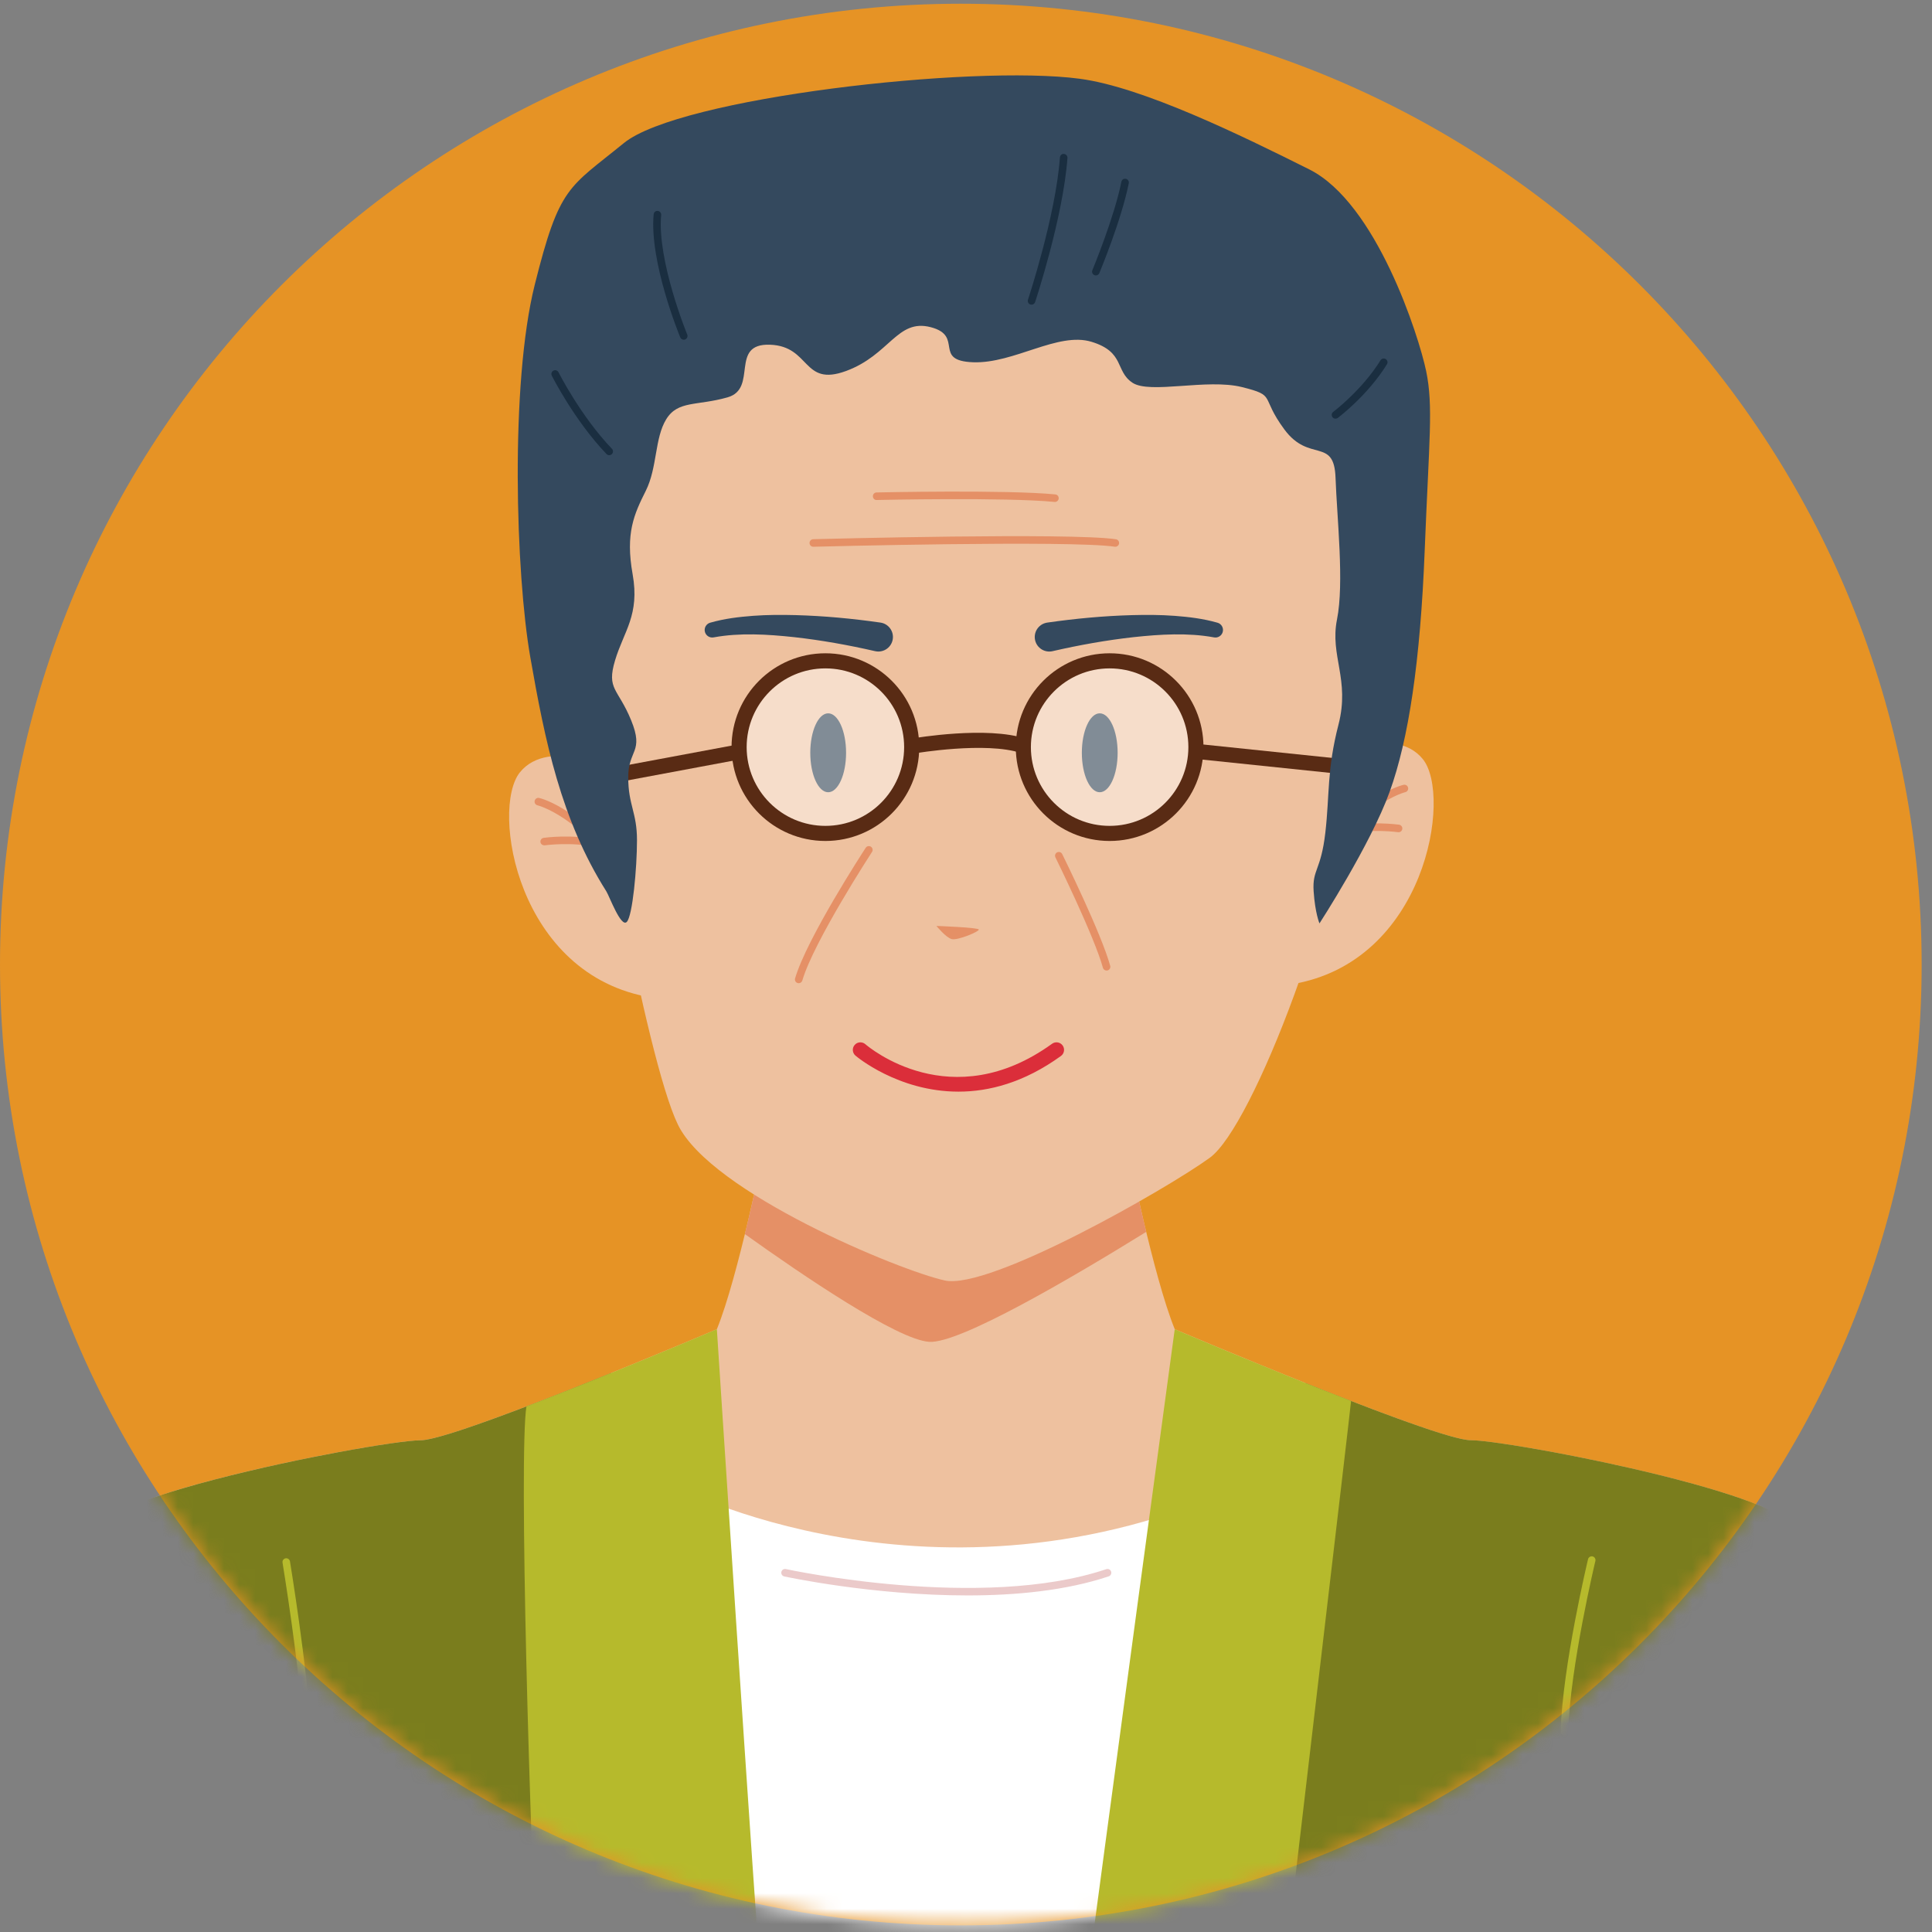 <svg width="125" height="125" viewBox="0 0 125 125" fill="none" xmlns="http://www.w3.org/2000/svg">
<rect x="0" y="0" width="125" height="125" fill="#808080" stroke="none"/>
<path d="M62.165 124.571C96.498 124.571 124.33 96.739 124.33 62.406C124.33 28.073 96.498 0.241 62.165 0.241C27.832 0.241 0 28.073 0 62.406C0 96.739 27.832 124.571 62.165 124.571Z" fill="#E69325"/>
<mask id="mask0_12_527" style="mask-type:luminance" maskUnits="userSpaceOnUse" x="0" y="0" width="125" height="125">
<path d="M62.165 124.571C96.498 124.571 124.33 96.739 124.33 62.406C124.33 28.073 96.498 0.241 62.165 0.241C27.832 0.241 0 28.073 0 62.406C0 96.739 27.832 124.571 62.165 124.571Z" fill="white"/>
</mask>
<g mask="url(#mask0_12_527)">
<path d="M72.981 74.4C72.981 74.4 74.62 82.594 76.006 85.998C76.006 85.998 92.899 93.184 95.168 93.184C97.437 93.184 113.573 96.209 115.969 98.605C118.364 101 119.373 113.607 119.373 113.607C119.373 113.607 107.476 133.607 63.329 133.607C19.182 133.607 3.015 113.607 3.015 113.607C3.015 113.607 4.023 101.001 6.419 98.605C8.814 96.21 24.951 93.184 27.22 93.184C29.489 93.184 46.382 85.998 46.382 85.998C47.769 82.594 49.407 74.4 49.407 74.4H72.981Z" fill="#EEC19F"/>
<path d="M48.193 79.845C51.932 82.517 58.07 86.689 60.122 86.817C62.081 86.939 69.306 82.705 74.16 79.702C73.48 76.895 72.98 74.399 72.98 74.399H49.406C49.406 74.399 48.891 76.98 48.193 79.845Z" fill="#E59066"/>
<path d="M43.482 96.083L43.126 132.047C49.09 133.014 55.793 133.606 63.329 133.606C69.471 133.606 74.968 133.208 79.917 132.542L80.419 96.083C60.5 105.16 43.482 96.083 43.482 96.083Z" fill="white"/>
<path d="M62.601 103.224C56.433 103.224 50.824 102.013 50.74 101.995C50.608 101.966 50.525 101.836 50.554 101.704C50.583 101.572 50.711 101.491 50.845 101.518C50.971 101.546 63.484 104.247 71.578 101.525C71.711 101.483 71.845 101.551 71.888 101.679C71.931 101.808 71.862 101.946 71.734 101.989C68.974 102.915 65.716 103.224 62.601 103.224Z" fill="#EBCACA"/>
<path d="M40.546 131.601L39.551 88.828C39.535 88.835 39.518 88.841 39.502 88.848C38.595 89.215 37.654 89.592 36.71 89.965C36.663 89.984 36.616 90.002 36.569 90.021C36.309 90.124 36.049 90.226 35.79 90.327C35.71 90.358 35.63 90.389 35.55 90.42C35.33 90.506 35.11 90.591 34.892 90.676C34.788 90.716 34.685 90.756 34.582 90.795C34.384 90.871 34.188 90.946 33.992 91.021C33.889 91.06 33.786 91.1 33.683 91.138C33.491 91.211 33.303 91.281 33.115 91.352C33.008 91.392 32.901 91.432 32.796 91.471C32.61 91.54 32.428 91.607 32.247 91.673C32.152 91.708 32.055 91.744 31.961 91.778C31.422 91.974 30.908 92.156 30.43 92.32C30.352 92.347 30.279 92.371 30.202 92.397C30.045 92.45 29.89 92.502 29.742 92.551C29.655 92.579 29.573 92.605 29.49 92.632C29.36 92.674 29.233 92.714 29.112 92.751C29.029 92.776 28.95 92.8 28.872 92.823C28.759 92.857 28.65 92.888 28.545 92.918C28.473 92.938 28.402 92.958 28.334 92.976C28.232 93.003 28.137 93.027 28.045 93.049C27.988 93.063 27.929 93.077 27.876 93.089C27.782 93.11 27.7 93.125 27.62 93.139C27.581 93.146 27.538 93.155 27.502 93.16C27.393 93.176 27.298 93.185 27.221 93.185C26.512 93.185 24.449 93.481 21.874 93.96C21.359 94.056 20.824 94.159 20.274 94.269C18.901 94.543 17.442 94.858 16.003 95.199C14.564 95.54 13.144 95.908 11.849 96.288C11.59 96.364 11.336 96.44 11.088 96.517C10.344 96.748 9.652 96.982 9.035 97.217C8.829 97.295 8.632 97.373 8.444 97.452C8.068 97.608 7.729 97.765 7.433 97.92C6.99 98.153 6.644 98.383 6.42 98.607C4.025 101.002 3.016 113.609 3.016 113.609C3.016 113.609 13.487 126.536 40.546 131.601Z" fill="#7A7D1D"/>
<path d="M46.381 85.998C46.381 85.998 46.318 86.025 46.227 86.063C46.204 86.073 46.181 86.083 46.152 86.095C46.115 86.111 46.083 86.124 46.037 86.144C45.843 86.226 45.577 86.338 45.236 86.481C45.234 86.482 45.231 86.483 45.231 86.483C44.878 86.631 44.449 86.811 43.968 87.012C43.955 87.017 43.943 87.022 43.93 87.028C41.457 88.058 37.523 89.674 34.06 90.994C33.564 94.091 34.261 118.49 34.869 130.376C39.242 131.458 44.133 132.333 49.556 132.901C48.642 120.8 46.381 85.998 46.381 85.998Z" fill="#B6BA2C"/>
<path d="M19.845 112.149C19.715 112.149 19.607 112.047 19.601 111.916C19.414 108.005 18.291 101.172 18.28 101.103C18.258 100.969 18.348 100.843 18.481 100.822C18.613 100.802 18.739 100.89 18.762 101.023C18.773 101.092 19.901 107.954 20.089 111.893C20.096 112.028 19.992 112.142 19.857 112.149C19.852 112.149 19.848 112.149 19.845 112.149Z" fill="#B6BA2C"/>
<path d="M94.793 93.142C94.722 93.13 94.653 93.119 94.57 93.101C94.521 93.091 94.462 93.075 94.409 93.063C94.326 93.044 94.246 93.026 94.154 93.002C94.093 92.986 94.022 92.966 93.957 92.948C93.863 92.922 93.771 92.898 93.669 92.868C93.595 92.846 93.512 92.821 93.434 92.797C93.33 92.766 93.229 92.736 93.119 92.702C93.037 92.676 92.949 92.647 92.864 92.62C92.748 92.583 92.633 92.546 92.511 92.506C92.427 92.478 92.338 92.448 92.251 92.418C92.117 92.373 91.984 92.329 91.845 92.28C91.768 92.253 91.686 92.225 91.608 92.197C91.453 92.143 91.297 92.089 91.136 92.031C91.056 92.003 90.973 91.972 90.892 91.944C90.727 91.885 90.561 91.825 90.39 91.763C90.305 91.732 90.218 91.7 90.132 91.668C89.959 91.604 89.785 91.541 89.607 91.475C89.527 91.445 89.446 91.415 89.366 91.385C89.172 91.312 88.977 91.239 88.779 91.165C88.718 91.142 88.655 91.118 88.593 91.094C88.379 91.013 88.164 90.931 87.946 90.847C87.887 90.824 87.827 90.801 87.768 90.778C87.54 90.691 87.312 90.603 87.082 90.513C87.038 90.496 86.994 90.479 86.95 90.462C86.706 90.367 86.461 90.271 86.216 90.175C86.178 90.16 86.14 90.145 86.102 90.13C85.847 90.03 85.592 89.929 85.337 89.828C85.316 89.82 85.296 89.811 85.275 89.803C85 89.694 84.727 89.585 84.453 89.476C82.686 93.705 79.127 117.521 76.954 132.898C109.97 129.366 119.373 113.605 119.373 113.605C119.373 113.605 118.365 100.999 115.969 98.603C113.574 96.208 97.438 93.182 95.168 93.182C95.096 93.182 95.01 93.175 94.91 93.161C94.875 93.158 94.831 93.148 94.793 93.142Z" fill="#7A7D1D"/>
<path d="M82.566 132.154C84.179 118.14 87.158 93.047 87.414 90.643C86.751 90.387 86.079 90.123 85.407 89.857C85.383 89.847 85.358 89.838 85.334 89.828C85.031 89.708 84.73 89.588 84.429 89.468C84.387 89.451 84.346 89.435 84.304 89.418C84.009 89.3 83.717 89.183 83.426 89.066C83.396 89.054 83.366 89.042 83.337 89.03C82.361 88.636 81.42 88.252 80.555 87.897C80.552 87.896 80.55 87.895 80.547 87.894C80.265 87.778 79.994 87.666 79.73 87.557C79.709 87.548 79.688 87.54 79.667 87.531C79.422 87.43 79.186 87.332 78.959 87.238C78.934 87.228 78.908 87.217 78.883 87.207C78.657 87.113 78.44 87.023 78.235 86.937C78.221 86.931 78.207 86.925 78.193 86.92C77.548 86.651 77.022 86.43 76.645 86.271C76.603 86.253 76.569 86.239 76.531 86.223C76.198 86.083 76.005 86 76.005 86C76.005 86 71.656 118.048 69.628 133.453C74.342 133.235 78.647 132.786 82.566 132.154Z" fill="#B6BA2C"/>
<path d="M101.219 112.275C101.217 112.275 101.214 112.275 101.211 112.275C101.077 112.271 100.971 112.159 100.974 112.023C101.099 107.762 102.73 100.949 102.746 100.88C102.777 100.749 102.912 100.669 103.041 100.7C103.172 100.732 103.253 100.863 103.221 100.995C103.205 101.063 101.587 107.827 101.463 112.039C101.459 112.17 101.351 112.275 101.219 112.275Z" fill="#B6BA2C"/>
<path d="M85.54 49.03C85.54 49.03 90.173 46.761 92.064 49.124C93.955 51.488 92.253 62.266 83.555 63.685L85.54 49.03Z" fill="#EEC19F"/>
<path d="M84.941 56.492C84.894 56.492 84.847 56.479 84.804 56.451C84.693 56.376 84.663 56.224 84.737 56.111C87.844 51.482 90.692 50.803 90.812 50.777C90.947 50.749 91.074 50.83 91.103 50.962C91.133 51.093 91.051 51.223 90.919 51.254C90.891 51.26 88.129 51.935 85.144 56.384C85.097 56.453 85.019 56.492 84.941 56.492Z" fill="#E59066"/>
<path d="M87.147 53.97C87.037 53.97 86.938 53.896 86.91 53.785C86.877 53.654 86.957 53.522 87.087 53.489C88.628 53.103 90.443 53.347 90.52 53.357C90.654 53.376 90.747 53.499 90.729 53.633C90.711 53.766 90.596 53.859 90.453 53.842C90.434 53.838 88.652 53.601 87.205 53.962C87.186 53.968 87.166 53.97 87.147 53.97Z" fill="#E59066"/>
<path d="M40.157 49.881C40.157 49.881 35.524 47.612 33.633 49.976C31.742 52.34 33.444 63.118 42.142 64.536L40.157 49.881Z" fill="#EEC19F"/>
<path d="M40.756 57.343C40.678 57.343 40.6 57.305 40.553 57.235C37.568 52.786 34.805 52.111 34.777 52.105C34.646 52.074 34.563 51.944 34.593 51.813C34.623 51.681 34.751 51.596 34.884 51.628C35.004 51.655 37.852 52.333 40.959 56.962C41.034 57.075 41.004 57.226 40.892 57.302C40.85 57.329 40.803 57.343 40.756 57.343Z" fill="#E59066"/>
<path d="M38.549 54.821C38.529 54.821 38.51 54.819 38.49 54.813C37.043 54.452 35.26 54.69 35.242 54.693C35.111 54.7 34.985 54.618 34.967 54.484C34.948 54.35 35.042 54.227 35.175 54.208C35.252 54.198 37.068 53.953 38.608 54.34C38.739 54.372 38.819 54.505 38.786 54.636C38.759 54.746 38.659 54.821 38.549 54.821Z" fill="#E59066"/>
<path d="M38.313 48.179C38.313 48.179 41.717 68.349 43.86 72.762C46.003 77.174 58.231 82.217 61.131 82.847C64.031 83.477 75.502 76.922 78.276 74.905C81.049 72.888 86.848 57.886 87.983 47.549C89.118 37.212 86.722 29.648 84.453 25.236C82.184 20.824 64.787 16.79 57.097 17.294C49.407 17.798 43.23 22.967 41.339 26.497C39.448 30.026 37.556 44.397 38.313 48.179Z" fill="#EEC19F"/>
<path d="M60.587 59.909C60.587 59.909 63.329 60.004 63.329 60.145C63.329 60.287 61.958 60.854 61.58 60.76C61.202 60.665 60.587 59.909 60.587 59.909Z" fill="#E59066"/>
<path d="M72.311 48.705C72.311 50.115 71.793 51.258 71.153 51.258C70.513 51.258 69.995 50.115 69.995 48.705C69.995 47.295 70.513 46.152 71.153 46.152C71.793 46.152 72.311 47.295 72.311 48.705Z" fill="#1A2E40"/>
<path d="M62.014 70.629C58.092 70.629 55.385 68.331 55.345 68.295C55.142 68.118 55.12 67.81 55.297 67.607C55.474 67.403 55.782 67.383 55.986 67.557C56.209 67.751 61.543 72.247 68.07 67.53C68.288 67.372 68.594 67.422 68.752 67.64C68.91 67.858 68.861 68.164 68.642 68.322C66.25 70.051 63.98 70.629 62.014 70.629Z" fill="#DB2E3A"/>
<path d="M52.425 48.705C52.425 50.115 52.943 51.258 53.583 51.258C54.223 51.258 54.741 50.115 54.741 48.705C54.741 47.295 54.223 46.152 53.583 46.152C52.944 46.152 52.425 47.295 52.425 48.705Z" fill="#1A2E40"/>
<path d="M67.755 40.282C69.594 40.019 71.396 39.851 73.236 39.799C74.153 39.776 75.072 39.775 75.998 39.845C76.922 39.915 77.851 40.025 78.774 40.29C79.033 40.364 79.183 40.635 79.109 40.894C79.039 41.137 78.797 41.284 78.553 41.24L78.533 41.236C76.866 40.93 75.08 41.036 73.334 41.224C71.586 41.419 69.818 41.736 68.121 42.126L68.1 42.131C67.593 42.247 67.089 41.931 66.972 41.425C66.856 40.918 67.172 40.414 67.678 40.297C67.703 40.291 67.73 40.286 67.755 40.282Z" fill="#34495E"/>
<path d="M56.599 42.126C54.902 41.736 53.134 41.419 51.386 41.224C49.639 41.036 47.854 40.93 46.187 41.236L46.169 41.239C45.904 41.288 45.649 41.112 45.6 40.847C45.554 40.598 45.708 40.358 45.946 40.289C46.869 40.024 47.798 39.914 48.722 39.844C49.647 39.774 50.567 39.776 51.484 39.798C53.324 39.85 55.126 40.018 56.965 40.281C57.479 40.355 57.837 40.832 57.763 41.346C57.689 41.86 57.212 42.218 56.698 42.144C56.672 42.14 56.647 42.136 56.622 42.13L56.599 42.126Z" fill="#34495E"/>
<path opacity="0.45" d="M58.986 48.339C58.986 51.422 56.487 53.922 53.403 53.922C50.32 53.922 47.82 51.422 47.82 48.339C47.82 45.256 50.32 42.756 53.403 42.756C56.487 42.756 58.986 45.256 58.986 48.339Z" fill="white"/>
<path d="M58.986 48.339C58.986 51.422 56.487 53.922 53.403 53.922C50.32 53.922 47.82 51.422 47.82 48.339C47.82 45.256 50.32 42.756 53.403 42.756C56.487 42.756 58.986 45.256 58.986 48.339Z" stroke="#592B14" stroke-width="0.977" stroke-miterlimit="10"/>
<path opacity="0.45" d="M77.376 48.339C77.376 51.422 74.876 53.922 71.793 53.922C68.71 53.922 66.21 51.422 66.21 48.339C66.21 45.256 68.71 42.756 71.793 42.756C74.876 42.756 77.376 45.256 77.376 48.339Z" fill="white"/>
<path d="M77.376 48.339C77.376 51.422 74.876 53.922 71.793 53.922C68.71 53.922 66.21 51.422 66.21 48.339C66.21 45.256 68.71 42.756 71.793 42.756C74.876 42.756 77.376 45.256 77.376 48.339Z" stroke="#592B14" stroke-width="0.977" stroke-miterlimit="10"/>
<path d="M59.212 48.739L59.046 47.775C59.242 47.742 63.855 46.962 66.363 47.793L66.056 48.72C63.781 47.967 59.259 48.731 59.212 48.739Z" fill="#592B14"/>
<path d="M77.698 48.153L77.596 49.125L86.672 50.069L86.773 49.098L77.698 48.153Z" fill="#592B14"/>
<path d="M47.728 48.168L39.881 49.633L40.06 50.593L47.907 49.127L47.728 48.168Z" fill="#592B14"/>
<path d="M39.227 57.665C39.429 57.985 40.173 60.029 40.551 59.65C40.929 59.272 41.213 56.152 41.213 54.355C41.213 52.559 40.646 52.086 40.646 50.289C40.646 48.493 41.686 48.682 40.835 46.602C39.984 44.522 39.228 44.616 39.795 42.725C40.362 40.834 41.402 39.794 40.93 37.147C40.457 34.5 41.024 33.27 41.781 31.758C42.537 30.245 42.348 28.354 43.105 27.125C43.861 25.896 45.09 26.274 47.076 25.707C49.062 25.14 47.171 22.209 49.818 22.303C52.465 22.398 51.898 25.045 54.735 24.005C57.572 22.965 58.044 20.601 60.219 21.169C62.394 21.736 60.314 23.344 62.961 23.438C65.608 23.533 68.445 21.452 70.62 22.114C72.795 22.776 72.133 24.005 73.267 24.761C74.402 25.517 78.089 24.477 80.358 25.045C82.627 25.612 81.493 25.612 83.1 27.787C84.707 29.962 86.315 28.26 86.409 30.907C86.504 33.554 86.976 37.714 86.504 40.078C86.031 42.442 87.355 43.954 86.599 46.885C85.843 49.816 86.032 51.423 85.748 53.882C85.464 56.34 84.897 56.246 84.992 57.664C85.087 59.082 85.37 59.744 85.37 59.744C85.37 59.744 88.679 54.638 89.908 51.235C91.137 47.831 91.893 42.82 92.177 35.635C92.461 28.449 92.744 26.275 92.271 24.006C91.798 21.737 89.056 13.133 84.707 10.958C80.358 8.783 73.947 5.64 69.863 5.096C62.891 4.167 43.957 6.325 40.364 9.256C36.771 12.187 36.204 11.998 34.597 18.427C32.99 24.856 33.368 37.148 34.313 42.537C35.256 47.927 36.296 53.032 39.227 57.665Z" fill="#34495E"/>
<path d="M44.238 21.981C44.142 21.981 44.051 21.924 44.012 21.829C43.93 21.631 42.006 16.917 42.292 13.866C42.304 13.732 42.418 13.63 42.558 13.646C42.692 13.658 42.791 13.778 42.778 13.912C42.503 16.844 44.443 21.596 44.463 21.644C44.514 21.768 44.455 21.911 44.33 21.963C44.301 21.975 44.269 21.981 44.238 21.981Z" fill="#1A2E40"/>
<path d="M39.416 29.45C39.352 29.45 39.288 29.425 39.24 29.375C37.158 27.199 35.714 24.333 35.7 24.304C35.64 24.184 35.689 24.037 35.809 23.977C35.93 23.919 36.077 23.965 36.137 24.087C36.151 24.115 37.564 26.917 39.593 29.038C39.686 29.135 39.683 29.29 39.585 29.383C39.538 29.427 39.477 29.45 39.416 29.45Z" fill="#1A2E40"/>
<path d="M66.741 19.712C66.715 19.712 66.689 19.708 66.664 19.7C66.536 19.657 66.467 19.519 66.509 19.391C66.527 19.338 68.299 13.986 68.577 10.185C68.587 10.051 68.715 9.933 68.838 9.96C68.973 9.97 69.074 10.087 69.064 10.221C68.781 14.083 66.99 19.491 66.972 19.545C66.938 19.647 66.843 19.712 66.741 19.712Z" fill="#1A2E40"/>
<path d="M70.901 17.821C70.87 17.821 70.838 17.815 70.808 17.802C70.683 17.75 70.624 17.607 70.676 17.483C70.689 17.449 72.091 14.074 72.553 11.761C72.579 11.628 72.699 11.544 72.84 11.569C72.973 11.596 73.059 11.724 73.032 11.856C72.561 14.217 71.185 17.53 71.127 17.67C71.087 17.765 70.996 17.821 70.901 17.821Z" fill="#1A2E40"/>
<path d="M86.407 27.087C86.333 27.087 86.26 27.054 86.211 26.99C86.13 26.882 86.152 26.728 86.26 26.648C86.279 26.635 88.13 25.232 89.319 23.311C89.391 23.196 89.542 23.161 89.656 23.232C89.771 23.304 89.806 23.454 89.735 23.569C88.496 25.571 86.632 26.981 86.554 27.04C86.51 27.071 86.458 27.087 86.407 27.087Z" fill="#1A2E40"/>
<path d="M71.594 62.794C71.486 62.794 71.388 62.722 71.358 62.614C70.803 60.581 68.311 55.524 68.286 55.473C68.226 55.353 68.276 55.206 68.397 55.146C68.519 55.088 68.665 55.136 68.724 55.258C68.827 55.467 71.262 60.408 71.83 62.487C71.865 62.617 71.789 62.751 71.658 62.787C71.637 62.792 71.615 62.794 71.594 62.794Z" fill="#E59066"/>
<path d="M51.676 63.614C51.654 63.614 51.63 63.611 51.607 63.604C51.478 63.566 51.403 63.43 51.442 63.301C52.2 60.712 55.855 55.092 56.01 54.853C56.084 54.741 56.236 54.707 56.348 54.782C56.461 54.855 56.493 55.006 56.419 55.12C56.381 55.177 52.648 60.917 51.91 63.438C51.879 63.545 51.782 63.614 51.676 63.614Z" fill="#E59066"/>
<path d="M72.161 35.375C72.15 35.375 72.137 35.374 72.125 35.372C69.22 34.941 52.794 35.37 52.628 35.375C52.626 35.375 52.623 35.375 52.621 35.375C52.489 35.375 52.381 35.27 52.377 35.137C52.374 35.001 52.48 34.89 52.615 34.886C53.293 34.869 69.249 34.452 72.197 34.889C72.331 34.909 72.422 35.033 72.402 35.167C72.384 35.289 72.28 35.375 72.161 35.375Z" fill="#E59066"/>
<path d="M68.254 32.476C68.246 32.476 68.238 32.476 68.23 32.475C65.066 32.164 56.807 32.348 56.725 32.35C56.59 32.364 56.478 32.246 56.475 32.111C56.472 31.976 56.579 31.864 56.713 31.861C56.797 31.86 65.085 31.676 68.278 31.988C68.412 32.001 68.51 32.121 68.497 32.255C68.484 32.381 68.378 32.476 68.254 32.476Z" fill="#E59066"/>
</g>
</svg>
